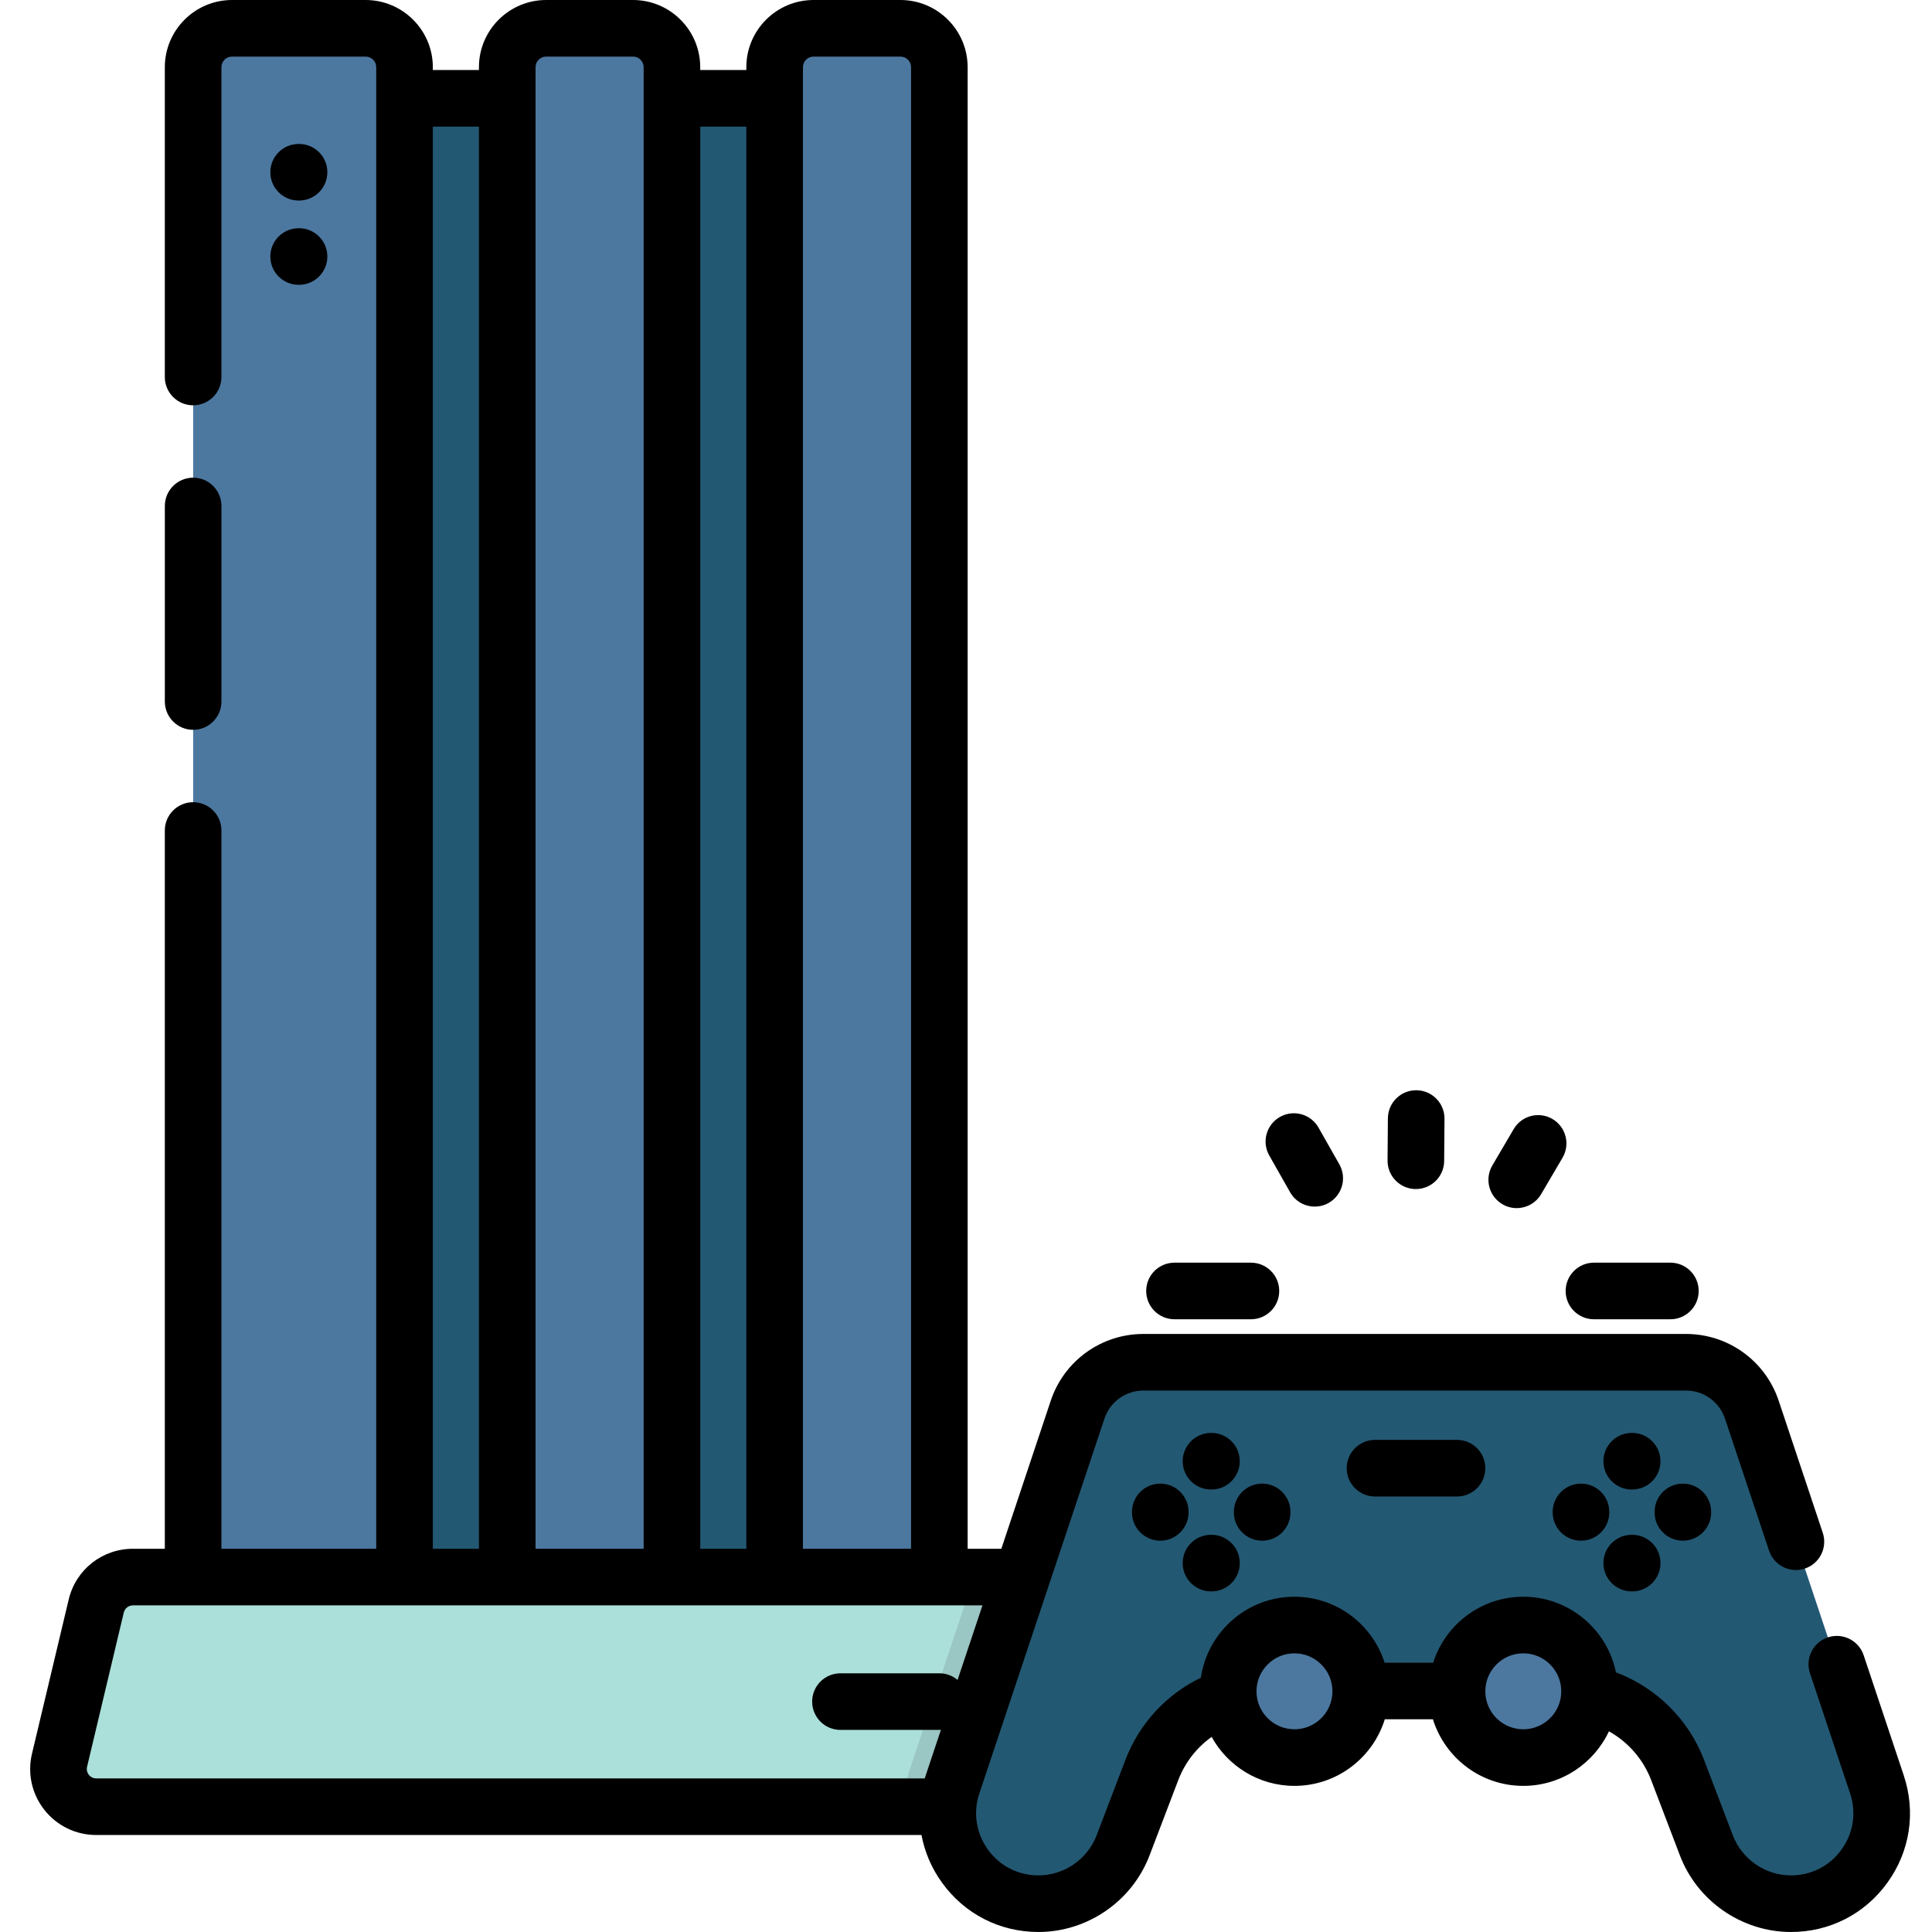 <svg height="512pt" viewBox="-7 0 511 512" width="512pt" xmlns="http://www.w3.org/2000/svg"><path d="m90.086 26.055h125.145v416.648h-125.145zm0 0" fill="#235872"/><g fill="#4c78a0"><path d="m208.105 7.5h23.023c5.695 0 10.312 4.617 10.312 10.312v433.129c0 5.695-4.617 10.312-10.312 10.312h-23.023c-5.699 0-10.312-4.617-10.312-10.312v-433.129c0-5.695 4.613-10.312 10.312-10.312zm0 0"/><path d="m137.238 7.5h23.023c5.695 0 10.312 4.617 10.312 10.312v433.129c0 5.695-4.617 10.312-10.312 10.312h-23.023c-5.695 0-10.312-4.617-10.312-10.312v-433.129c0-5.695 4.617-10.312 10.312-10.312zm0 0"/><path d="m53.996 7.5h35.398c5.699 0 10.316 4.617 10.316 10.312v433.129c0 5.695-4.617 10.312-10.316 10.312h-35.398c-5.695 0-10.312-4.617-10.312-10.312v-433.129c0-5.695 4.617-10.312 10.312-10.312zm0 0"/></g><path d="m267.113 478.801h-249.109c-6.461 0-11.219-6.031-9.73-12.32l9.73-40.859c1.07-4.5 5.102-7.68 9.73-7.68h229.648c4.641 0 8.66 3.18 9.73 7.68l9.73 40.859c1.5 6.289-3.27 12.32-9.73 12.32zm0 0" fill="#abe0da"/><path d="m267.113 478.801h-35.41c.16-3.25.77-6.5 1.84-9.699l17.082-51.16h6.758c4.641 0 8.66 3.18 9.73 7.68l9.73 40.859c1.5 6.289-3.27 12.32-9.73 12.32zm0 0" fill="#9ac6c3"/><path d="m467.141 504.5c16.387 0 27.957-16.059 22.77-31.605l-33.148-99.316c-2.508-7.504-9.531-12.566-17.445-12.566h-143.797c-7.91 0-14.938 5.062-17.441 12.566l-33.148 99.316c-5.191 15.547 6.379 31.605 22.77 31.605 9.957 0 18.879-6.145 22.43-15.449l7.625-19.984c4.809-12.605 16.902-20.938 30.398-20.938h78.531c13.496 0 25.59 8.332 30.402 20.938l7.625 19.988c3.551 9.301 12.473 15.445 22.43 15.445zm0 0" fill="#235872"/><path d="m353.109 448.215c0 9.699-7.859 17.562-17.559 17.562s-17.562-7.863-17.562-17.562c0-9.699 7.863-17.562 17.562-17.562s17.559 7.863 17.559 17.562zm0 0" fill="#4c78a0"/><path d="m413.75 448.215c0 9.699-7.863 17.562-17.562 17.562s-17.559-7.863-17.559-17.562c0-9.699 7.859-17.562 17.559-17.562s17.562 7.863 17.562 17.562zm0 0" fill="#4c78a0"/><path d="m43.684 193.41c4.145 0 7.5-3.355 7.5-7.5v-51.82c0-4.145-3.355-7.5-7.5-7.5-4.141 0-7.5 3.355-7.5 7.5v51.82c0 4.145 3.359 7.5 7.5 7.5zm0 0"/><path d="m71.688 53.148h.066c4.109 0 7.461-3.316 7.5-7.434.035-4.145-3.293-7.531-7.438-7.566h-.109c-.023 0-.047 0-.066 0-4.113 0-7.465 3.312-7.5 7.434-.035 4.145 3.293 7.527 7.434 7.566zm0 0"/><path d="m71.574 75.48h.113.066c4.109 0 7.461-3.316 7.5-7.434.035-4.145-3.293-7.531-7.438-7.566h-.109c-.023 0-.047 0-.066 0-4.113 0-7.465 3.316-7.5 7.434-.035 4.145 3.293 7.531 7.434 7.566zm0 0"/><path d="m497.023 470.52-10.633-31.863c-1.312-3.926-5.559-6.047-9.492-4.738-3.926 1.312-6.051 5.562-4.738 9.488l10.637 31.863c1.699 5.094.875 10.516-2.266 14.871-3.141 4.359-8.02 6.859-13.391 6.859-6.801 0-13-4.27-15.422-10.621l-7.625-19.984c-4.109-10.773-12.676-19.195-23.348-23.203-2.332-11.422-12.457-20.043-24.559-20.043-11.176 0-20.664 7.355-23.883 17.48h-12.871c-3.219-10.125-12.707-17.48-23.883-17.48-12.598 0-23.047 9.344-24.801 21.461-9.164 4.418-16.336 12.172-20.004 21.785l-7.625 19.984c-2.426 6.352-8.621 10.621-15.422 10.621-5.371 0-10.25-2.5-13.391-6.855-3.141-4.359-3.965-9.781-2.266-14.875l33.148-99.316c1.484-4.449 5.637-7.441 10.328-7.441h143.797c4.691 0 8.844 2.992 10.328 7.441l11.68 34.992c1.312 3.93 5.562 6.055 9.488 4.742 3.93-1.312 6.051-5.559 4.742-9.488l-11.68-34.992c-3.531-10.586-13.402-17.695-24.559-17.695h-143.797c-11.156 0-21.023 7.109-24.555 17.695l-13.094 39.234h-8.93v-392.629c0-9.82-7.992-17.812-17.816-17.812h-23.02c-9.824 0-17.812 7.992-17.812 17.812v.738h-12.219v-.738c0-9.82-7.992-17.812-17.812-17.812h-23.023c-9.82 0-17.812 7.992-17.812 17.812v.738h-12.215v-.738c-.004-9.82-7.992-17.812-17.816-17.812h-35.398c-9.82 0-17.812 7.992-17.812 17.812v82.098c0 4.145 3.355 7.5 7.5 7.5 4.141 0 7.5-3.355 7.5-7.5v-82.098c0-1.551 1.262-2.812 2.812-2.812h35.398c1.551 0 2.812 1.262 2.812 2.812v392.625h-41.023v-190.348c0-4.145-3.355-7.5-7.5-7.5-4.141 0-7.5 3.355-7.5 7.5v190.352h-8.449c-8.141 0-15.141 5.527-17.023 13.445l-9.727 40.855c-1.25 5.242-.051 10.672 3.289 14.902 3.34 4.227 8.344 6.652 13.734 6.652h218.699c.836 4.465 2.652 8.758 5.43 12.613 5.992 8.316 15.312 13.09 25.562 13.09 12.98 0 24.809-8.148 29.438-20.273l7.625-19.984c1.777-4.656 4.871-8.613 8.84-11.445 4.27 7.73 12.508 12.98 21.949 12.98 11.238 0 20.77-7.438 23.941-17.648h12.754c3.172 10.211 12.703 17.648 23.941 17.648 10.031 0 18.703-5.926 22.703-14.461 5.07 2.836 9.074 7.383 11.191 12.926l7.625 19.984c4.625 12.125 16.453 20.273 29.434 20.273 10.25 0 19.566-4.77 25.559-13.09 5.996-8.316 7.57-18.664 4.324-28.391zm-288.918-455.52h23.02c1.555 0 2.812 1.262 2.812 2.812v392.625h-28.648v-392.625c0-1.551 1.262-2.812 2.816-2.812zm-17.816 18.555v376.887h-12.215v-376.887zm-53.051-18.555h23.023c1.551 0 2.812 1.262 2.812 2.812v392.625h-28.648v-392.625c0-1.551 1.262-2.812 2.812-2.812zm-30.031 18.555h12.219v376.887h-12.219zm-91.164 436.793c-.277-.355-.711-1.105-.469-2.129l9.727-40.859c.27-1.129 1.27-1.918 2.434-1.918h225.129l-6.598 19.762c-1.305-1.098-2.988-1.762-4.824-1.762h-26.211c-4.145 0-7.5 3.359-7.5 7.5 0 4.145 3.355 7.5 7.5 7.5h26.211c.141 0 .273-.012.414-.02l-4.039 12.098c-.086.258-.156.52-.234.777h-219.574c-1.055 0-1.684-.594-1.965-.949zm319.504-12.07c-5.547 0-10.062-4.516-10.062-10.062 0-5.551 4.516-10.066 10.062-10.066 5.551 0 10.062 4.516 10.062 10.066 0 5.547-4.512 10.062-10.062 10.062zm60.641 0c-5.547 0-10.062-4.516-10.062-10.062 0-5.551 4.516-10.066 10.062-10.066 5.551 0 10.066 4.516 10.066 10.066 0 5.547-4.516 10.062-10.066 10.062zm0 0"/><path d="m313.367 394.738h.121.062c4.113 0 7.465-3.32 7.5-7.441.031-4.141-3.301-7.523-7.441-7.559h-.125c-.02 0-.039 0-.059 0-4.113 0-7.465 3.316-7.5 7.438-.031 4.145 3.297 7.527 7.441 7.562zm0 0"/><path d="m313.367 421.734.121.004h.062c4.113 0 7.465-3.32 7.5-7.441.031-4.141-3.301-7.527-7.441-7.559l-.125-.004c-.02 0-.039 0-.059 0-4.113 0-7.465 3.32-7.5 7.441-.031 4.141 3.297 7.527 7.441 7.559zm0 0"/><path d="m326.926 408.301h.062c4.113 0 7.465-3.32 7.496-7.441l.004-.125c.031-4.141-3.301-7.523-7.441-7.559-.02 0-.039 0-.062 0-4.113 0-7.465 3.32-7.496 7.441l-.004.121c-.031 4.145 3.301 7.527 7.441 7.562zm0 0"/><path d="m300.047 393.176c-.023 0-.039 0-.062 0-4.113 0-7.465 3.32-7.5 7.441v.121c-.031 4.145 3.301 7.527 7.441 7.562h.059c4.117 0 7.469-3.32 7.5-7.441v-.125c.035-4.141-3.297-7.523-7.438-7.559zm0 0"/><path d="m424.859 394.738h.125.059c4.113 0 7.469-3.32 7.5-7.441.031-4.141-3.297-7.523-7.441-7.559h-.121c-.02 0-.039 0-.062 0-4.113 0-7.465 3.316-7.496 7.438-.035 4.145 3.297 7.527 7.438 7.562zm0 0"/><path d="m424.859 421.734.125.004h.059c4.113 0 7.469-3.32 7.5-7.441.031-4.141-3.297-7.527-7.441-7.559l-.121-.004c-.02 0-.039 0-.062 0-4.113 0-7.465 3.32-7.496 7.441-.035 4.141 3.297 7.527 7.438 7.559zm0 0"/><path d="m438.422 408.301h.059c4.113 0 7.465-3.32 7.5-7.441v-.125c.031-4.141-3.297-7.523-7.438-7.559-.023 0-.043 0-.062 0-4.113 0-7.465 3.32-7.5 7.441v.121c-.031 4.145 3.297 7.527 7.441 7.562zm0 0"/><path d="m411.543 393.176c-.023 0-.043 0-.062 0-4.113 0-7.465 3.32-7.5 7.441v.121c-.031 4.145 3.297 7.527 7.441 7.562h.059c4.113 0 7.465-3.32 7.5-7.441v-.125c.035-4.141-3.297-7.523-7.438-7.559zm0 0"/><path d="m356.887 381.586c-4.145 0-7.5 3.355-7.5 7.5 0 4.145 3.355 7.5 7.5 7.5h21.738c4.145 0 7.5-3.355 7.5-7.5 0-4.145-3.355-7.5-7.5-7.5zm0 0"/><path d="m303.754 349.621h20.254c4.141 0 7.5-3.355 7.5-7.5 0-4.145-3.359-7.5-7.5-7.5h-20.254c-4.145 0-7.5 3.355-7.5 7.5 0 4.145 3.355 7.5 7.5 7.5zm0 0"/><path d="m414.914 349.621h20.254c4.145 0 7.5-3.355 7.5-7.5 0-4.145-3.355-7.5-7.5-7.5h-20.254c-4.141 0-7.5 3.355-7.5 7.5 0 4.145 3.359 7.5 7.5 7.5zm0 0"/><path d="m367.664 315.113h.055c4.117 0 7.469-3.32 7.5-7.441l.086-11.188c.031-4.145-3.305-7.527-7.445-7.559-.02 0-.039 0-.059 0-4.113 0-7.465 3.32-7.496 7.441l-.086 11.191c-.031 4.141 3.301 7.527 7.445 7.555zm0 0"/><path d="m334.395 315.961c1.379 2.434 3.918 3.797 6.527 3.797 1.254 0 2.527-.312 3.695-.977 3.602-2.043 4.867-6.621 2.82-10.227l-5.52-9.73c-2.043-3.602-6.621-4.867-10.227-2.82-3.602 2.043-4.863 6.617-2.82 10.223zm0 0"/><path d="m390.652 319.129c1.191.699 2.5 1.035 3.789 1.035 2.574 0 5.078-1.324 6.477-3.703l5.668-9.648c2.098-3.57.902-8.168-2.668-10.266-3.57-2.098-8.168-.902-10.27 2.668l-5.664 9.648c-2.098 3.574-.906 8.168 2.668 10.266zm0 0"/></svg>
